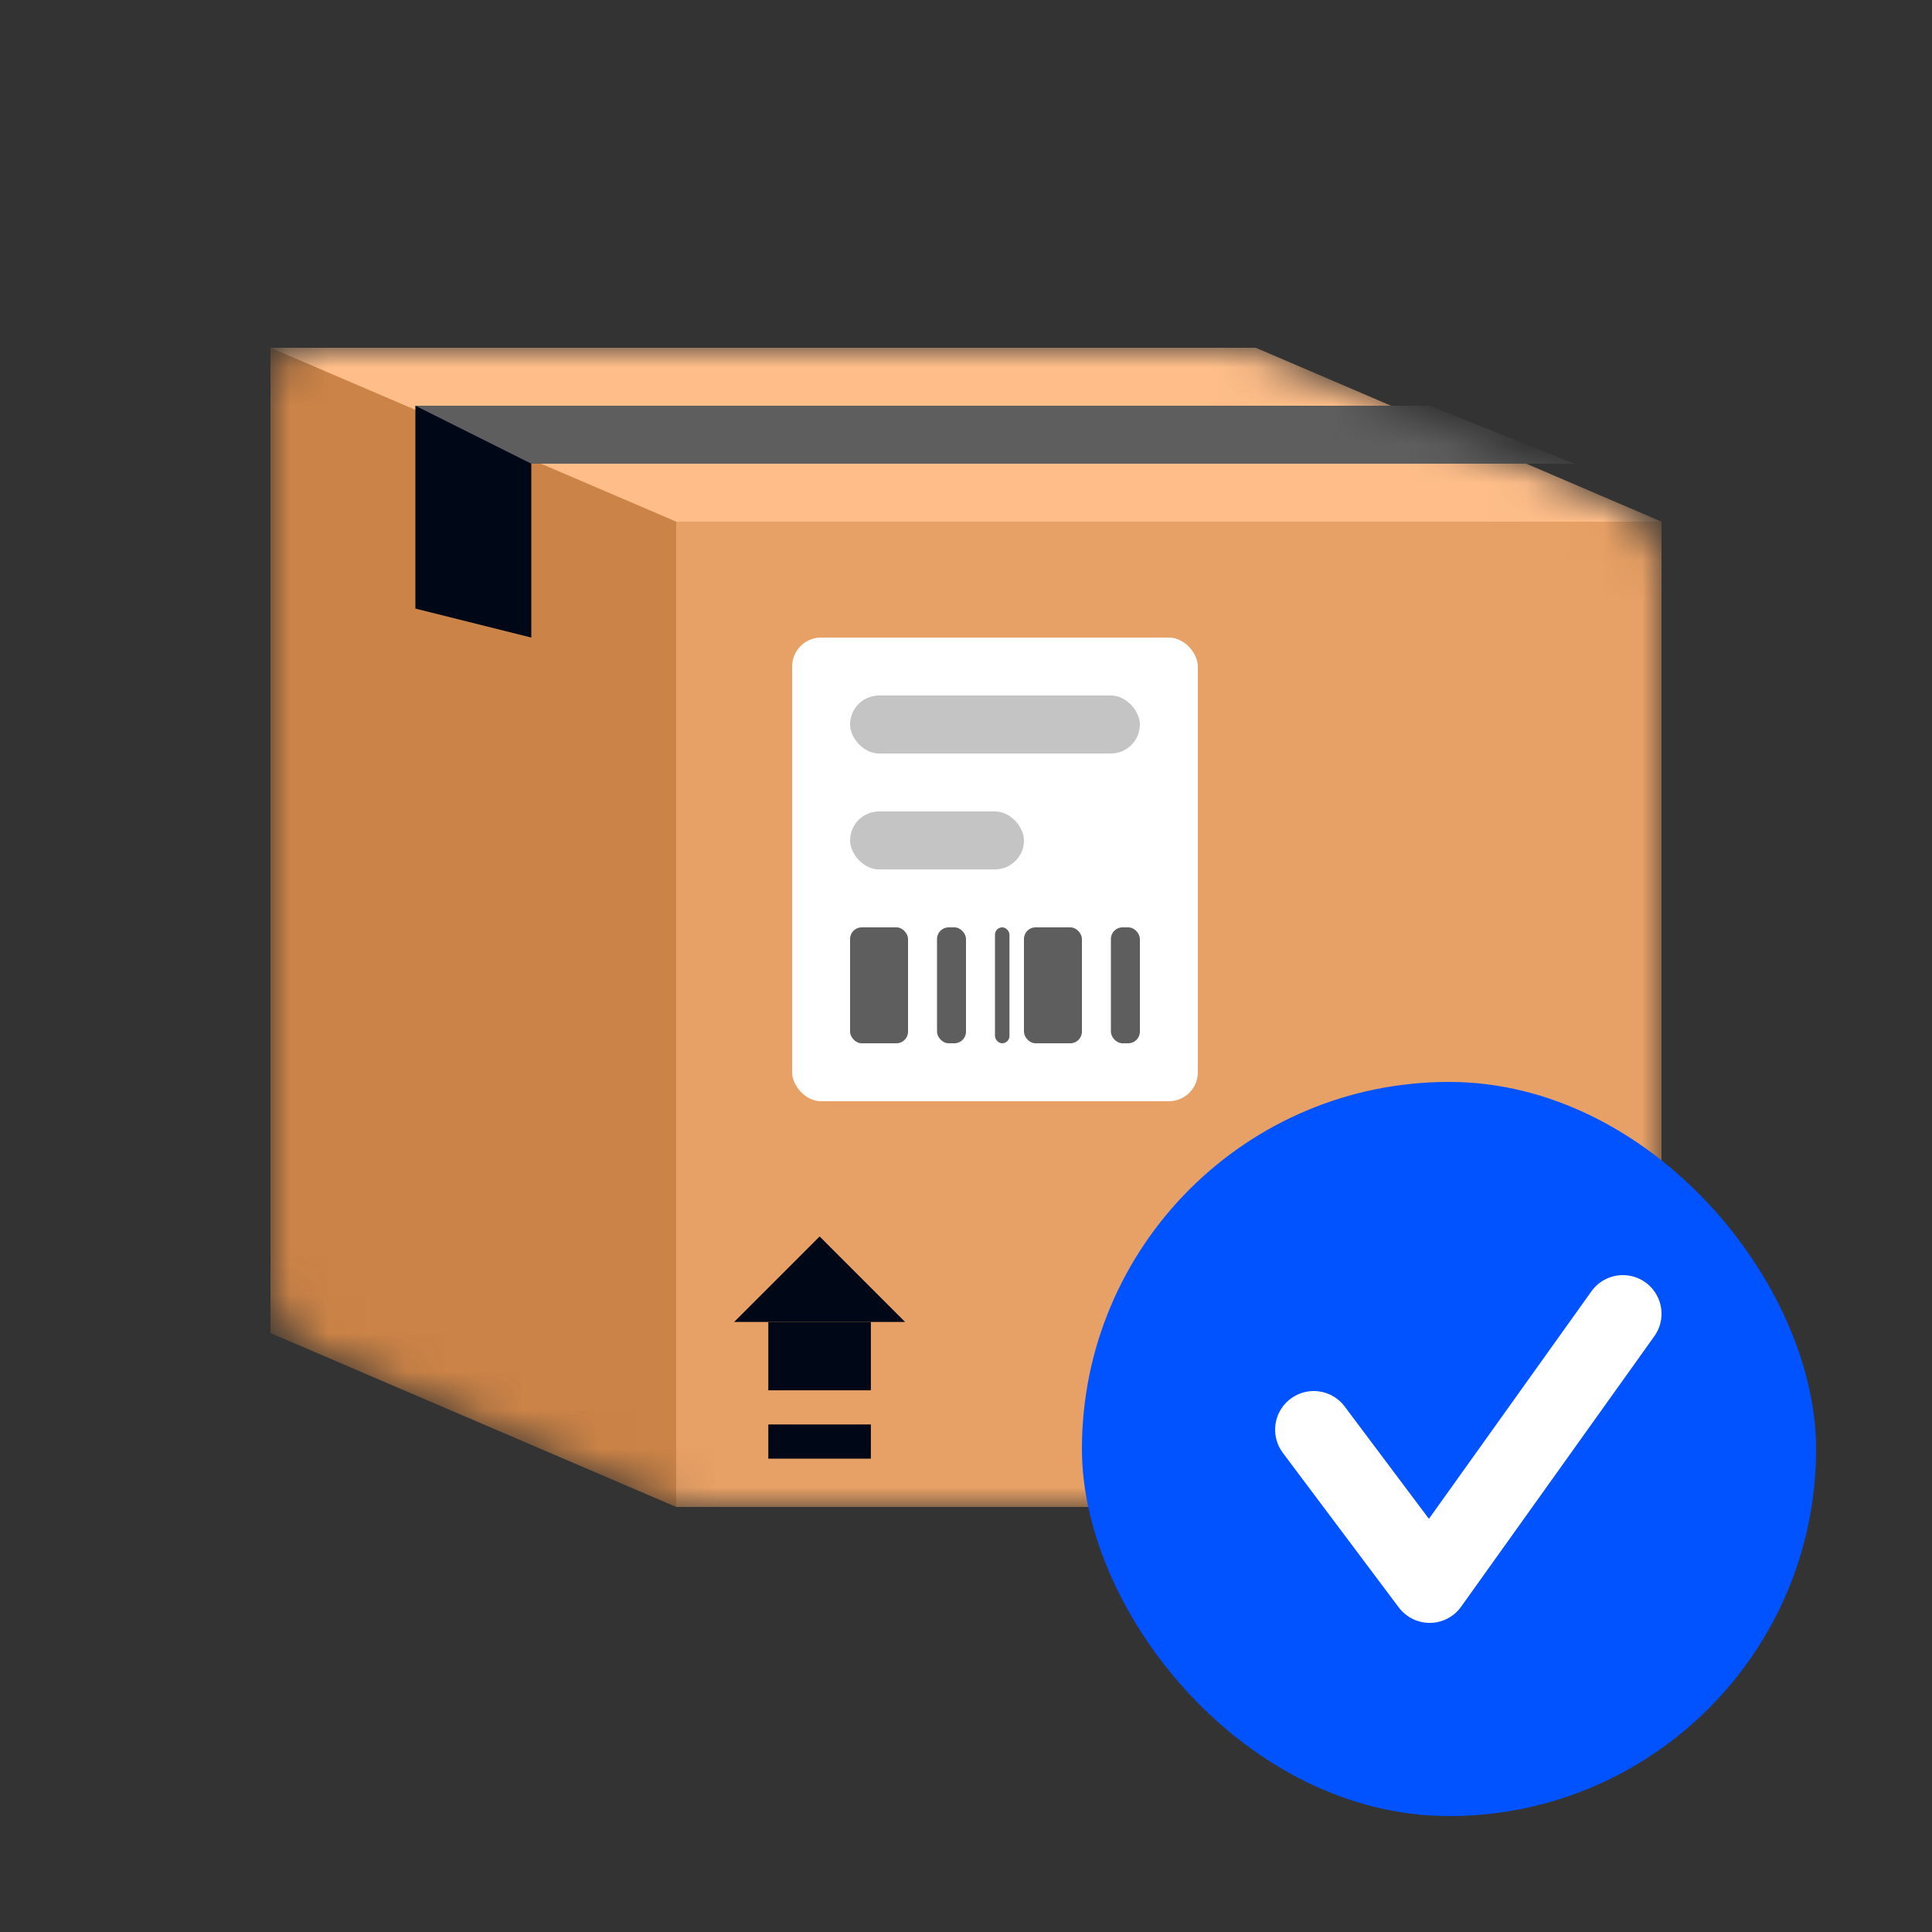 <svg width="50" height="50" viewBox="0 0 50 50" fill="none" xmlns="http://www.w3.org/2000/svg">
<rect x="0" y="0" width="50" height="50" fill="#333333" stroke="none"/>
<mask id="mask0" mask-type="alpha" maskUnits="userSpaceOnUse" x="7" y="9" width="36" height="30">
<path d="M7 10C7 9.448 7.448 9 8 9H32.09C32.36 9 32.628 9.055 32.877 9.162L41.788 12.98C42.523 13.296 43 14.019 43 14.819V37C43 38.105 42.105 39 41 39H17.91C17.64 39 17.372 38.945 17.123 38.838L8.212 35.02C7.477 34.704 7 33.981 7 33.181V10Z" fill="#A58167"/>
</mask>
<g mask="url(#mask0)">
<path d="M7 9H32.5L43 13.5H7V9Z" fill="#FFBE89"/>
<rect x="17.5" y="13.5" width="25.5" height="25.5" fill="#E7A065"/>
<path d="M7 9L17.5 13.5V39L7 34.5V9Z" fill="#CB8347"/>
<path d="M10.75 10.5H37L40.75 12H11.5L10.75 10.5Z" fill="#5E5E5E"/>
</g>
<path d="M10.75 10.5L13.75 12V16.5L10.75 15.75V10.5Z" fill="#000716"/>
<rect x="20.5" y="16.5" width="10.5" height="12" rx="0.75" fill="white"/>
<rect x="22" y="18" width="7.5" height="1.5" rx="0.75" fill="#C4C4C4"/>
<rect x="22" y="21" width="4.5" height="1.5" rx="0.75" fill="#C4C4C4"/>
<rect x="22" y="24" width="1.5" height="3" rx="0.3" fill="#5E5E5E"/>
<rect x="26.5" y="24" width="1.5" height="3" rx="0.3" fill="#5E5E5E"/>
<rect x="24.25" y="24" width="0.75" height="3" rx="0.3" fill="#5E5E5E"/>
<rect x="25.75" y="24" width="0.375" height="3" rx="0.188" fill="#5E5E5E"/>
<rect x="28.75" y="24" width="0.75" height="3" rx="0.3" fill="#5E5E5E"/>
<rect x="19.884" y="36.865" width="2.654" height="0.885" fill="#000716"/>
<rect x="19.884" y="34.212" width="2.654" height="1.769" fill="#000716"/>
<path d="M23.423 34.212H19L21.212 32L23.423 34.212Z" fill="#000716"/>
<rect x="28" y="28" width="19" height="19" rx="9.5" fill="#0053FF"/>
<path d="M34 37L37 41L42 34" stroke="white" stroke-width="2" stroke-linecap="round" stroke-linejoin="round"/>
</svg>
